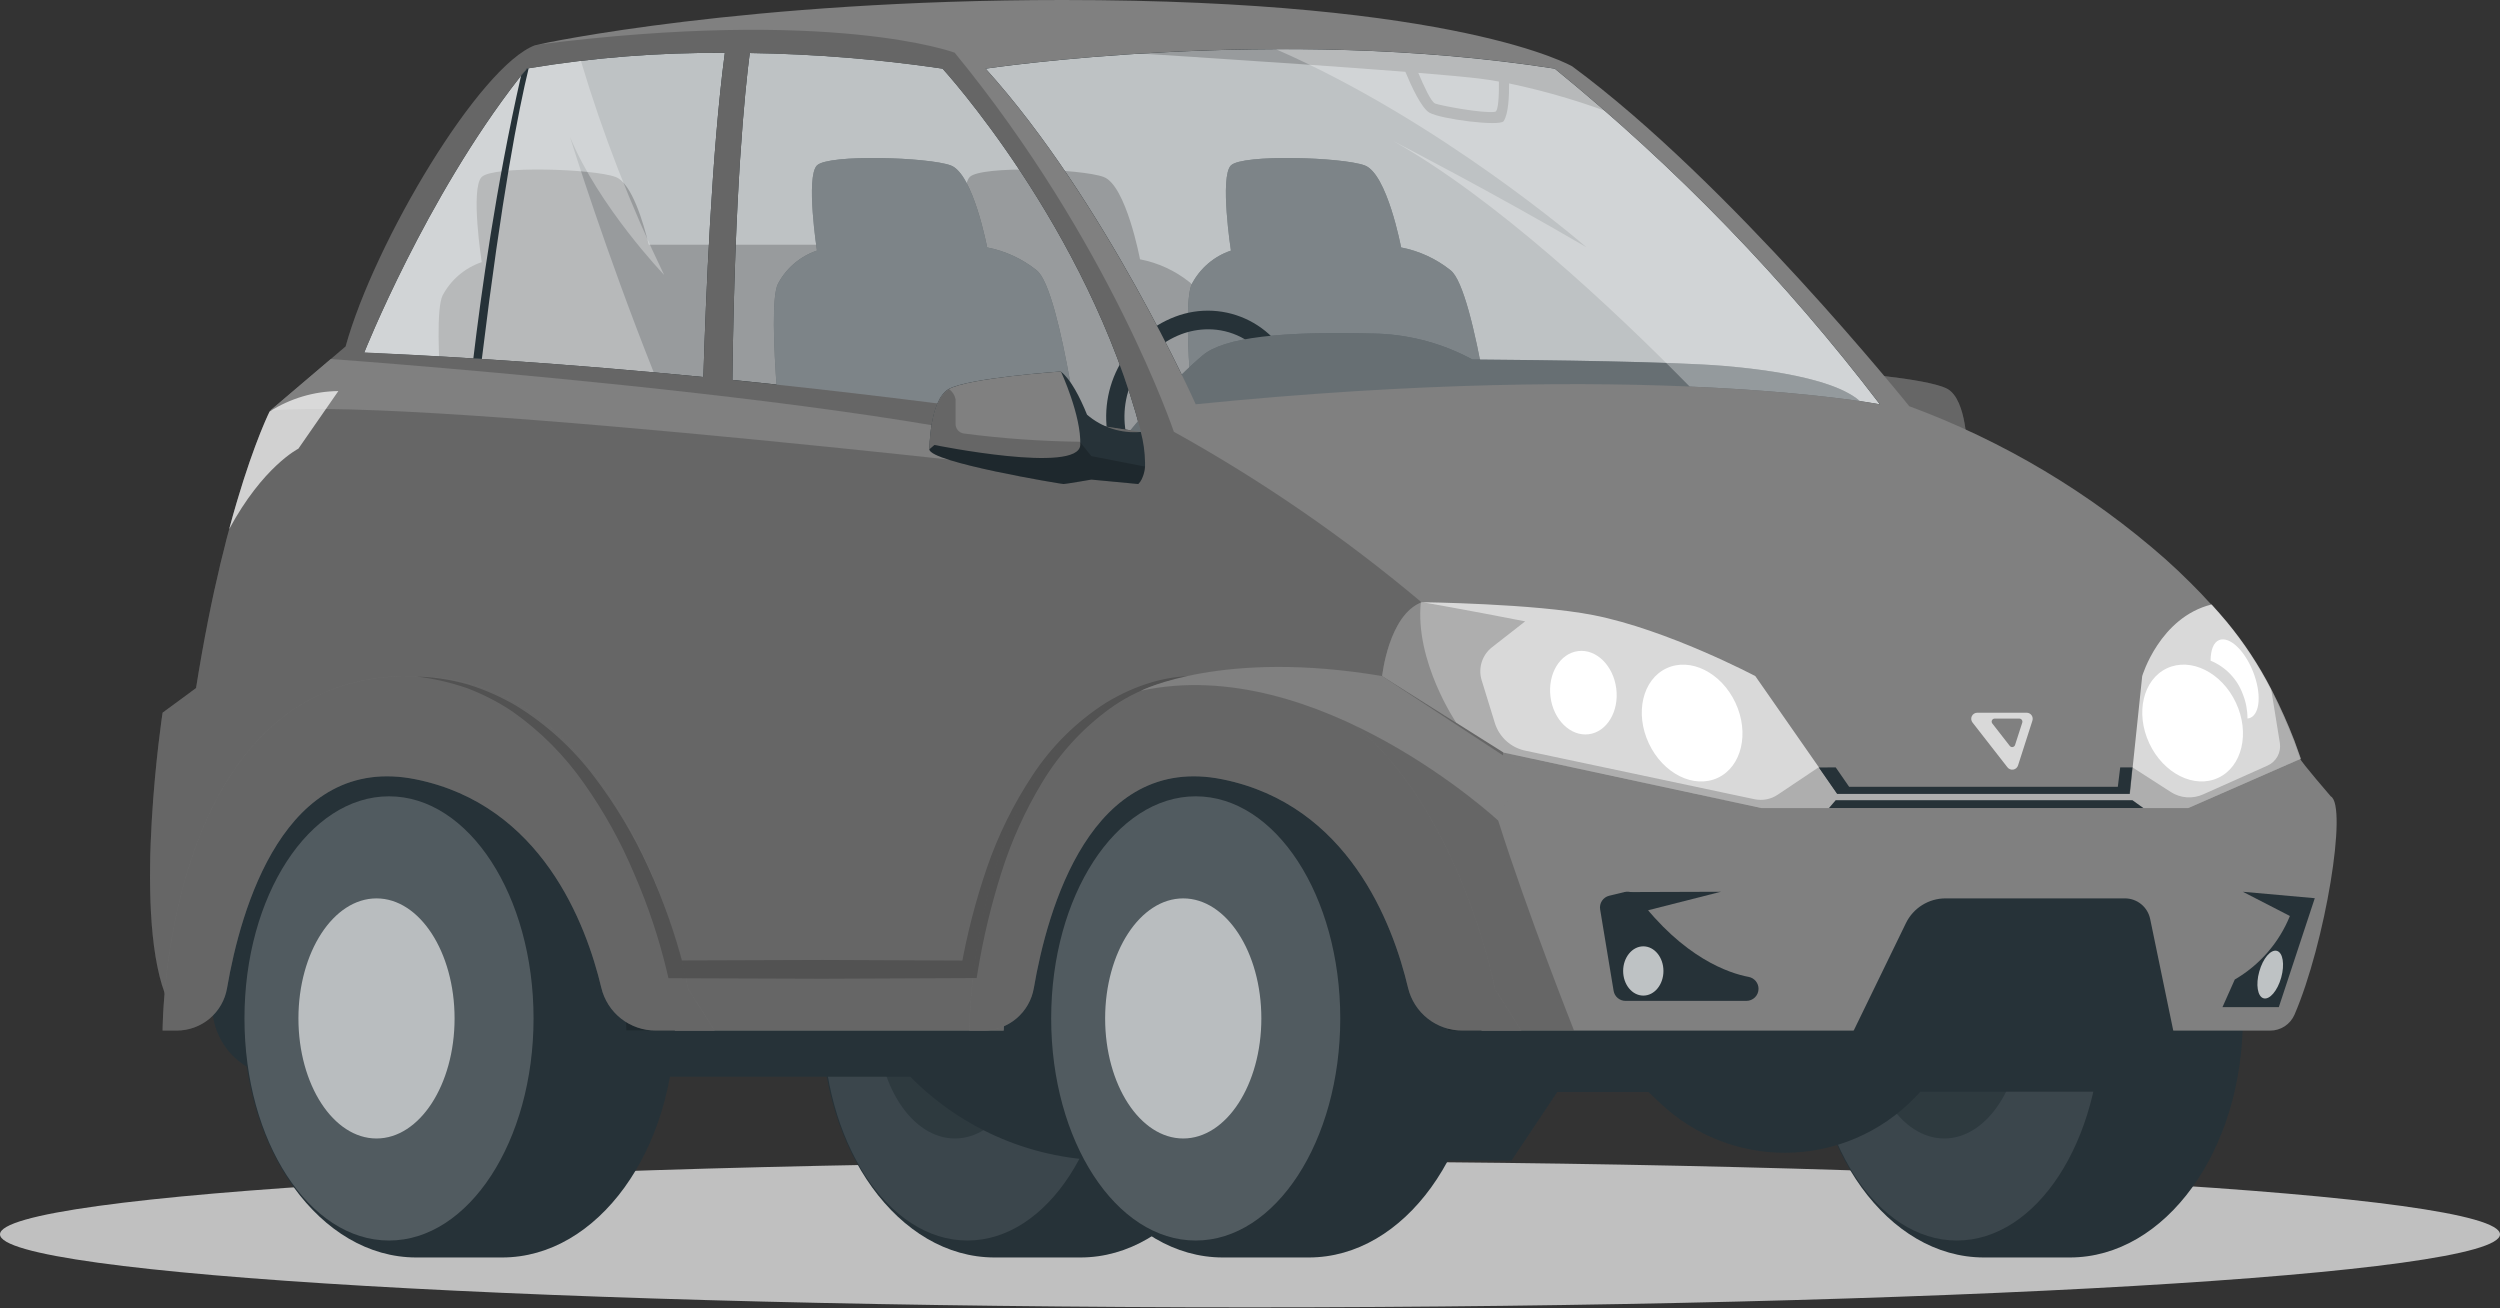 <svg width="193" height="101" viewBox="0 0 193 101" fill="none" xmlns="http://www.w3.org/2000/svg">
<rect x="0" y="0" width="193" height="101" fill="#333333" stroke="none"/>
<path d="M96.5 100.926C43.205 100.926 0 98.404 0 95.292C0 92.181 43.205 89.658 96.5 89.658C149.796 89.658 193 92.181 193 95.292C193 98.404 149.796 100.926 96.5 100.926Z" fill="#C0C0C0"/>
<path d="M151.855 34.685C151.855 35.68 141.657 37.367 141.498 37.367C141.338 37.367 139.353 37.024 139.353 37.024L135.724 37.367C135.614 37.256 135.523 37.126 135.455 36.984C135.31 36.681 135.224 36.354 135.202 36.019C135.202 35.919 135.202 35.815 135.202 35.7C135.211 34.905 135.321 34.114 135.53 33.346C136.275 33.413 137.026 33.329 137.739 33.1C138.451 32.871 139.11 32.501 139.676 32.012C140.204 30.708 140.92 29.29 141.707 28.677C141.707 28.677 148.874 29.175 150.372 30.041C151.845 30.912 151.855 34.685 151.855 34.685Z" fill="#808080"/>
<g opacity="0.2">
<path d="M151.855 34.685C151.855 35.68 141.657 37.367 141.498 37.367C141.338 37.367 139.353 37.024 139.353 37.024L135.724 37.367C135.614 37.256 135.523 37.126 135.455 36.984C135.31 36.681 135.224 36.354 135.202 36.019C135.202 35.919 135.202 35.815 135.202 35.7C135.211 34.905 135.321 34.114 135.53 33.346C136.275 33.413 137.026 33.329 137.739 33.1C138.451 32.871 139.11 32.501 139.676 32.012C140.204 30.708 140.92 29.29 141.707 28.677C141.707 28.677 148.874 29.175 150.372 30.041C151.845 30.912 151.855 34.685 151.855 34.685Z" fill="black"/>
</g>
<path d="M148.033 34.86C148.033 34.86 142.289 22.636 119.892 4.56C119.892 4.56 71.744 -2.005 40.19 4.634C40.19 4.634 27.493 22.089 26.11 30.824C24.726 39.558 148.033 34.86 148.033 34.86Z" fill="#263238"/>
<g opacity="0.7">
<path d="M57.883 4.092C57.505 6.993 56.719 14.628 56.539 29.33C74.387 31.142 88.084 33.342 88.084 33.342C83.933 17.48 72.765 5.296 72.765 5.296C67.836 4.567 62.865 4.164 57.883 4.092Z" fill="white"/>
<path d="M28.111 27.236C30.923 27.35 33.745 27.495 36.542 27.674L37.199 27.714L38.433 27.798L39.02 27.833C44.261 28.186 49.417 28.629 54.3 29.107C54.489 23.005 54.947 11.688 55.957 4.083C50.884 4.044 45.817 4.442 40.812 5.272L40.648 5.302C40.646 5.312 40.646 5.322 40.648 5.332C40.508 5.501 40.369 5.68 40.23 5.83L40.07 6.039C32.839 15.316 28.111 27.236 28.111 27.236Z" fill="white"/>
<path d="M145.121 31.217C145.121 31.217 127.009 27.733 92.309 31.217C92.309 31.217 85.317 15.505 76.089 5.302C76.089 5.302 98.531 1.907 120.027 5.302C129.383 12.922 137.806 21.62 145.121 31.217Z" fill="white"/>
</g>
<path opacity="0.2" d="M82.624 3.792C82.624 3.792 102.035 2.752 112.745 3.723C123.456 4.693 125.317 9.093 125.317 9.093C122.46 7.958 119.511 7.071 116.503 6.44C116.503 7.386 116.463 8.804 116.075 9.357C115.781 9.77 111.277 9.212 110.356 8.7C109.734 8.351 108.943 6.629 108.495 5.544C98.989 4.798 82.624 3.792 82.624 3.792ZM110.794 7.993C111.157 8.142 114.527 8.784 115.423 8.63C115.682 8.585 115.726 7.341 115.716 6.296C115.184 6.201 114.646 6.116 114.114 6.052C113.118 5.937 111.511 5.788 109.49 5.624C109.938 6.679 110.476 7.858 110.794 7.993Z" fill="black"/>
<path opacity="0.2" d="M34.168 22.81C34.809 21.598 35.89 20.677 37.189 20.237C37.189 20.237 36.303 14.543 37.189 13.662C38.075 12.781 45.789 13.02 47.521 13.662C48.77 14.12 49.676 17.206 50.084 18.893H74.691C74.487 17.151 74.258 14.27 74.865 13.662C75.751 12.776 83.47 13.02 85.202 13.662C86.934 14.304 88.009 20.018 88.009 20.018C89.401 20.286 90.707 20.887 91.817 21.77C93.808 23.263 95.555 37.935 95.555 37.935H34.735C34.735 37.935 33.227 24.761 34.168 22.81Z" fill="black"/>
<path d="M115.711 37.024C115.711 37.024 113.94 22.367 111.979 20.859C110.868 19.974 109.56 19.371 108.166 19.102C108.166 19.102 107.091 13.413 105.359 12.771C103.627 12.129 95.903 11.89 95.027 12.771C94.151 13.652 95.027 19.346 95.027 19.346C93.729 19.785 92.649 20.706 92.011 21.919C91.065 23.875 92.573 37.024 92.573 37.024H115.711Z" fill="#263238"/>
<path opacity="0.4" d="M115.711 37.024C115.711 37.024 113.94 22.367 111.979 20.859C110.868 19.974 109.56 19.371 108.166 19.102C108.166 19.102 107.091 13.413 105.359 12.771C103.627 12.129 95.903 11.89 95.027 12.771C94.151 13.652 95.027 19.346 95.027 19.346C93.729 19.785 92.649 20.706 92.011 21.919C91.065 23.875 92.573 37.024 92.573 37.024H115.711Z" fill="white"/>
<path opacity="0.2" d="M103.856 31.102C103.174 33.093 101.437 34.611 99.77 35.497C99.372 33.934 98.805 32.013 98.023 29.688C99.073 28.225 100.536 27.2 102.398 27.469C102.398 27.483 104.548 29.066 103.856 31.102Z" fill="black"/>
<path opacity="0.2" d="M97.7 30.791C98.466 34.076 99.76 38.61 100.014 39.949C100.551 39.974 101.084 39.989 101.552 39.994C101.925 38.685 102.293 37.281 102.597 35.947C102.741 35.325 102.871 34.718 102.98 34.146C102.323 33.887 101.422 33.524 101.074 33.344C100.507 33.061 100.701 27.74 100.701 27.74C99.462 28.492 98.43 29.54 97.7 30.791Z" fill="black"/>
<path d="M110.734 37.935L109.973 38.299C109.833 38.367 109.678 38.401 109.522 38.397C109.366 38.392 109.213 38.35 109.077 38.274L107.778 37.557C107.523 37.415 107.305 37.214 107.143 36.971C106.982 36.727 106.88 36.449 106.847 36.159L106.808 35.795C108.027 35.104 109.854 35.258 109.854 35.258H110.381C110.489 35.252 110.597 35.269 110.699 35.305C110.8 35.341 110.894 35.397 110.974 35.47C111.054 35.542 111.119 35.63 111.165 35.728C111.211 35.825 111.237 35.931 111.242 36.039L111.282 37.079C111.282 37.26 111.231 37.436 111.134 37.588C111.037 37.739 110.898 37.86 110.734 37.935Z" fill="#E4897B"/>
<path d="M97.172 27.359C96.82 28.841 96.601 30.352 96.515 31.873C96.462 32.69 96.487 33.51 96.59 34.322C96.651 34.823 96.78 35.314 96.973 35.78C97.115 36.104 97.304 36.404 97.535 36.671C97.68 36.841 97.848 36.99 98.033 37.114C98.133 37.181 98.238 37.239 98.347 37.288L98.526 37.363C99.351 37.65 100.216 37.804 101.089 37.821C101.856 37.849 102.624 37.829 103.388 37.761C104.869 37.633 106.337 37.387 107.778 37.024C107.979 36.975 108.155 36.854 108.273 36.684C108.391 36.513 108.443 36.306 108.42 36.1C108.396 35.895 108.298 35.705 108.144 35.566C107.99 35.427 107.791 35.35 107.584 35.347H107.554C106.862 35.347 106.146 35.347 105.449 35.302C104.752 35.258 104.05 35.258 103.364 35.203C102.677 35.148 102.005 35.083 101.373 34.984C100.814 34.909 100.268 34.758 99.75 34.536L99.686 34.501L99.765 34.541C99.808 34.564 99.849 34.592 99.885 34.626C99.929 34.665 99.919 34.65 99.885 34.596C99.832 34.389 99.8 34.177 99.79 33.964C99.767 33.347 99.787 32.73 99.85 32.117C99.909 31.465 100.009 30.793 100.119 30.126C100.228 29.459 100.352 28.762 100.472 28.135V28.081C100.554 27.641 100.461 27.187 100.213 26.815C99.964 26.443 99.58 26.183 99.142 26.091C98.705 25.998 98.248 26.081 97.871 26.321C97.493 26.561 97.225 26.939 97.122 27.374L97.172 27.359Z" fill="#E4897B"/>
<path d="M83.754 37.024C83.754 37.024 81.982 22.367 80.021 20.859C78.911 19.974 77.603 19.371 76.209 19.102C76.209 19.102 75.134 13.413 73.402 12.771C71.67 12.129 63.945 11.89 63.069 12.771C62.193 13.652 63.069 19.346 63.069 19.346C61.771 19.785 60.691 20.706 60.053 21.919C59.108 23.875 60.616 37.024 60.616 37.024H83.754Z" fill="#263238"/>
<path opacity="0.4" d="M83.754 37.024C83.754 37.024 81.982 22.367 80.021 20.859C78.911 19.974 77.603 19.371 76.209 19.102C76.209 19.102 75.134 13.413 73.402 12.771C71.67 12.129 63.945 11.89 63.069 12.771C62.193 13.652 63.069 19.346 63.069 19.346C61.771 19.785 60.691 20.706 60.053 21.919C59.108 23.875 60.616 37.024 60.616 37.024H83.754Z" fill="white"/>
<path d="M92.837 31.301L95.405 30.052L95.46 33.665C95.46 33.665 93.041 34.237 92.603 32.978L92.837 31.301Z" fill="#FFB573"/>
<path d="M97.695 30.54L97.6 33.531L95.46 33.665L95.405 30.052L97.695 30.54Z" fill="#FFB573"/>
<path d="M88.153 30.823L89.562 31.086L89.457 34.834L88.119 35.217L88.153 30.823Z" fill="#263238"/>
<path d="M92.469 39.547C93.337 39.544 94.197 39.389 95.012 39.089C96.93 38.361 98.509 36.946 99.441 35.118C100.373 33.29 100.592 31.18 100.054 29.2C99.797 28.247 99.344 27.359 98.722 26.593C98.101 25.827 97.325 25.199 96.446 24.751C95.567 24.303 94.604 24.045 93.619 23.992C92.634 23.94 91.648 24.095 90.727 24.447C88.808 25.175 87.23 26.591 86.298 28.419C85.366 30.247 85.147 32.356 85.685 34.336C85.945 35.288 86.4 36.175 87.022 36.941C87.643 37.706 88.416 38.335 89.293 38.786C90.277 39.288 91.365 39.549 92.469 39.547ZM93.265 25.422C94.145 25.419 95.014 25.626 95.798 26.025C96.5 26.388 97.118 26.892 97.614 27.506C98.11 28.121 98.473 28.831 98.68 29.593C99.117 31.227 98.933 32.965 98.162 34.471C97.392 35.977 96.09 37.144 94.509 37.746C93.773 38.032 92.984 38.16 92.195 38.12C91.406 38.081 90.633 37.876 89.929 37.518C89.225 37.16 88.603 36.657 88.106 36.043C87.609 35.429 87.247 34.717 87.044 33.953C86.603 32.322 86.784 30.584 87.551 29.078C88.317 27.572 89.616 26.404 91.195 25.801C91.857 25.552 92.558 25.424 93.265 25.422Z" fill="#263238"/>
<path d="M84.396 37.721C85.929 33.943 91.215 28.792 92.857 27.424C94.499 26.055 98.864 25.537 106.469 25.761C108.988 25.873 111.448 26.553 113.666 27.752C119.529 27.797 129.174 27.921 133.116 28.25C136.028 28.503 143.673 29.315 144.335 32.112C144.996 34.909 140.751 41.598 140.353 41.598H118.623C118.606 41.955 118.536 42.307 118.414 42.643C118.1 42.902 93.837 44.709 93.837 44.709C93.837 44.709 82.863 41.504 84.396 37.721Z" fill="#263238"/>
<path opacity="0.3" d="M84.396 37.721C85.929 33.943 91.215 28.792 92.857 27.424C94.499 26.055 98.864 25.537 106.469 25.761C108.988 25.873 111.448 26.553 113.666 27.752C119.529 27.797 129.174 27.921 133.116 28.25C136.028 28.503 143.673 29.315 144.335 32.112C144.996 34.909 140.751 41.598 140.353 41.598H118.623C118.606 41.955 118.536 42.307 118.414 42.643C118.1 42.902 93.837 44.709 93.837 44.709C93.837 44.709 82.863 41.504 84.396 37.721Z" fill="white"/>
<g opacity="0.3">
<path d="M28.11 27.23C30.922 27.345 33.744 27.494 36.541 27.668L37.198 27.713L38.433 27.793L39.02 27.832C42.902 28.096 46.734 28.405 50.467 28.743C46.749 19.396 44.201 11.194 43.997 10.552C46.207 15.937 51.273 21.228 51.273 21.228C48.69 15.898 46.54 10.369 44.843 4.694C42.673 4.943 41.275 5.192 40.822 5.271L40.657 5.301C40.656 5.311 40.656 5.321 40.657 5.331C40.518 5.5 40.379 5.666 40.239 5.829L40.08 6.038C32.839 15.315 28.11 27.23 28.11 27.23Z" fill="white"/>
<path d="M122.48 19.093C115.124 14.793 108.166 11.21 107.549 10.881C115.403 15.296 124.391 23.687 130.444 29.844C140.164 30.257 145.136 31.218 145.136 31.218C137.818 21.621 129.394 12.923 120.037 5.302C112.915 4.238 105.721 3.739 98.521 3.809C111.128 9.319 122.062 18.735 122.48 19.093Z" fill="white"/>
</g>
<path d="M76.776 60.167H83.41C90.786 60.167 96.764 68.429 96.764 78.622C96.764 88.815 90.791 97.077 83.41 97.077H76.776C69.4 97.077 63.423 88.815 63.423 78.622C63.423 68.429 69.4 60.167 76.776 60.167Z" fill="#263238"/>
<path opacity="0.1" d="M74.686 95.768C68.523 95.768 63.527 88.092 63.527 78.622C63.527 69.153 68.523 61.476 74.686 61.476C80.848 61.476 85.844 69.153 85.844 78.622C85.844 88.092 80.848 95.768 74.686 95.768Z" fill="white"/>
<path opacity="0.6" d="M73.72 69.356C77.05 69.356 79.747 73.507 79.747 78.624C79.747 83.74 77.05 87.891 73.72 87.891C70.391 87.891 67.688 83.74 67.688 78.624C67.688 73.507 70.391 69.356 73.72 69.356Z" fill="#263238"/>
<path d="M153.159 60.167H159.793C167.174 60.167 173.147 68.429 173.147 78.622C173.147 88.815 167.174 97.077 159.793 97.077H153.159C145.783 97.077 139.8 88.815 139.8 78.622C139.8 68.429 145.773 60.167 153.159 60.167Z" fill="#263238"/>
<path opacity="0.1" d="M151.068 95.768C144.906 95.768 139.91 88.092 139.91 78.622C139.91 69.153 144.906 61.476 151.068 61.476C157.231 61.476 162.227 69.153 162.227 78.622C162.227 88.092 157.231 95.768 151.068 95.768Z" fill="white"/>
<path opacity="0.6" d="M150.098 87.891C146.769 87.891 144.071 83.742 144.071 78.624C144.071 73.505 146.769 69.356 150.098 69.356C153.427 69.356 156.125 73.505 156.125 78.624C156.125 83.742 153.427 87.891 150.098 87.891Z" fill="#263238"/>
<path d="M16.479 58.615L16.384 77.608C16.379 78.33 16.517 79.046 16.79 79.715C17.063 80.384 17.465 80.992 17.974 81.505C18.483 82.017 19.088 82.424 19.755 82.702C20.422 82.979 21.137 83.122 21.859 83.122H70.276C72.29 85.17 74.692 86.796 77.341 87.907C79.989 89.018 82.833 89.591 85.705 89.592H116.692L120.216 84.307H127.268L128.204 85.193C130.803 87.641 134.24 89.001 137.81 88.995C139.683 88.991 141.536 88.611 143.258 87.876C144.981 87.142 146.539 86.069 147.838 84.72L148.261 84.277H164.377C165.666 84.277 166.914 83.823 167.901 82.993C168.888 82.164 169.551 81.013 169.772 79.743L174.077 55.007L16.479 58.615Z" fill="#263238"/>
<path d="M12.552 55.021L15.135 53.12C17.484 38.273 20.849 31.719 20.849 31.719L26.682 26.742C28.927 18.644 37.054 5.052 41.325 3.484H41.349C42.041 3.305 57.649 0 82.057 0C112.606 0 121.375 5.121 121.375 5.121C133.509 14.05 147.395 31.36 147.395 31.36C154.66 34.042 161.366 38.045 167.174 43.166C167.826 43.748 168.473 44.361 169.105 44.992C169.648 45.53 170.185 46.087 170.703 46.665C171.101 47.103 171.494 47.551 171.878 48.009C173.232 49.655 174.401 51.446 175.361 53.349C175.997 54.596 176.569 55.875 177.074 57.181C177.263 57.679 177.427 58.132 177.571 58.575C177.666 58.849 179.935 61.477 179.935 61.477C181.254 62.193 179.507 72.839 177.133 78.339C176.973 78.704 176.71 79.014 176.376 79.232C176.041 79.45 175.651 79.565 175.252 79.563H111.829C111.72 66.663 104.075 56.256 94.654 56.256C85.232 56.256 77.597 66.663 77.483 79.563H48.377C48.267 66.663 40.623 56.256 31.201 56.256C29.325 56.262 27.473 56.674 25.771 57.465C19.381 60.387 14.662 68.325 14.09 77.871C14.09 78.025 14.09 78.189 14.06 78.344C13.892 78.168 13.743 77.974 13.617 77.766C13.399 77.657 13.205 77.503 13.049 77.314C12.893 77.126 12.778 76.907 12.711 76.671C10.268 70.042 12.552 55.021 12.552 55.021ZM145.126 31.211C137.806 21.619 129.381 12.922 120.027 5.301C98.531 1.901 76.089 5.301 76.089 5.301C85.317 15.504 92.309 31.211 92.309 31.211C127.009 27.712 145.126 31.211 145.126 31.211ZM88.084 33.346C83.933 17.484 72.764 5.301 72.764 5.301C67.836 4.571 62.865 4.169 57.883 4.096C57.505 6.998 56.718 14.633 56.539 29.335C74.387 31.146 88.084 33.346 88.084 33.346ZM36.541 27.672L37.199 27.712L38.433 27.797L39.02 27.832C44.261 28.185 49.417 28.628 54.3 29.106C54.489 23.004 54.947 11.686 55.957 4.081C50.884 4.043 45.817 4.441 40.812 5.271L40.648 5.301C40.646 5.31 40.646 5.321 40.648 5.33C40.508 5.5 40.369 5.679 40.23 5.828L40.07 6.037C32.858 15.29 28.125 27.209 28.125 27.209C30.922 27.349 33.745 27.483 36.541 27.672Z" fill="#808080"/>
<path d="M94.4 60.167H101.039C108.415 60.167 114.393 68.429 114.393 78.622C114.393 88.815 108.42 97.077 101.039 97.077H94.4C87.029 97.077 81.046 88.815 81.046 78.622C81.046 68.429 87.044 60.167 94.4 60.167Z" fill="#263238"/>
<path opacity="0.2" d="M92.309 95.768C86.147 95.768 81.151 88.092 81.151 78.622C81.151 69.153 86.147 61.476 92.309 61.476C98.472 61.476 103.468 69.153 103.468 78.622C103.468 88.092 98.472 95.768 92.309 95.768Z" fill="white"/>
<path opacity="0.6" d="M91.344 69.356C94.674 69.356 97.376 73.507 97.376 78.624C97.376 83.74 94.674 87.891 91.344 87.891C88.014 87.891 85.317 83.74 85.317 78.624C85.317 73.507 88.014 69.356 91.344 69.356Z" fill="white"/>
<path d="M32.122 60.167H38.767C46.142 60.167 52.12 68.429 52.12 78.622C52.12 88.815 46.147 97.077 38.767 97.077H32.132C24.756 97.077 18.779 88.815 18.779 78.622C18.779 68.429 24.746 60.167 32.122 60.167Z" fill="#263238"/>
<path opacity="0.2" d="M30.032 95.768C23.869 95.768 18.873 88.092 18.873 78.622C18.873 69.153 23.869 61.476 30.032 61.476C36.194 61.476 41.19 69.153 41.19 78.622C41.19 88.092 36.194 95.768 30.032 95.768Z" fill="white"/>
<path opacity="0.6" d="M29.066 87.891C25.737 87.891 23.039 83.742 23.039 78.624C23.039 73.505 25.737 69.356 29.066 69.356C32.395 69.356 35.093 73.505 35.093 78.624C35.093 83.742 32.395 87.891 29.066 87.891Z" fill="white"/>
<path d="M167.926 80.289L165.995 70.957C165.904 70.503 165.659 70.095 165.3 69.802C164.941 69.51 164.492 69.352 164.029 69.355H150.197C149.557 69.354 148.93 69.534 148.388 69.874C147.845 70.213 147.41 70.7 147.132 71.276L142.752 80.289H167.926Z" fill="#263238"/>
<path opacity="0.7" d="M106.703 52.194L116.075 58.097L135.983 62.382H168.931L177.626 58.574C177.472 58.131 177.308 57.669 177.128 57.181C176.624 55.875 176.052 54.596 175.416 53.349C175.386 53.289 175.357 53.229 175.322 53.169C174.374 51.331 173.231 49.601 171.912 48.008C171.529 47.55 171.136 47.102 170.738 46.664C166.721 47.66 165.378 52.194 165.378 52.194L164.641 59.241L164.427 61.287H141.841L140.428 59.251L135.51 52.194C135.51 52.194 128.732 48.61 123.003 47.486C118.439 46.59 109.739 46.49 109.739 46.49C107.201 47.48 106.703 52.194 106.703 52.194Z" fill="white"/>
<path d="M119.698 53.797C119.922 55.569 121.241 56.858 122.645 56.684C124.048 56.51 125.004 54.922 124.775 53.15C124.546 51.379 123.232 50.084 121.828 50.264C120.425 50.443 119.474 52.026 119.698 53.797Z" fill="white"/>
<path d="M127.289 57.389C126.195 55.054 126.804 52.46 128.651 51.594C130.498 50.728 132.882 51.919 133.976 54.253C135.071 56.588 134.461 59.182 132.615 60.048C130.768 60.914 128.384 59.723 127.289 57.389Z" fill="white"/>
<path d="M165.926 57.387C164.832 55.053 165.442 52.458 167.288 51.592C169.135 50.727 171.519 51.917 172.614 54.252C173.708 56.586 173.099 59.18 171.252 60.046C169.405 60.912 167.021 59.721 165.926 57.387Z" fill="white"/>
<path d="M170.658 51.005C171.23 51.24 171.747 51.591 172.175 52.037C172.604 52.482 172.935 53.013 173.147 53.593C173.386 54.188 173.507 54.824 173.505 55.465C173.573 55.464 173.641 55.451 173.704 55.425C174.491 55.106 174.595 53.514 173.933 51.846C173.271 50.179 172.102 49.099 171.315 49.413C170.877 49.592 170.658 50.204 170.658 51.005Z" fill="white"/>
<path d="M125.412 68.867L124.232 69.151C124.003 69.205 123.803 69.345 123.672 69.542C123.542 69.739 123.491 69.978 123.531 70.211L124.571 76.492C124.607 76.709 124.72 76.907 124.889 77.049C125.057 77.191 125.271 77.269 125.491 77.268H134.823C135.071 77.268 135.308 77.17 135.483 76.996C135.659 76.822 135.758 76.585 135.759 76.338C135.759 76.119 135.684 75.908 135.545 75.74C135.405 75.572 135.212 75.457 134.998 75.417C133.505 75.138 129.971 73.978 126.397 69.225C126.288 69.074 126.135 68.959 125.96 68.895C125.784 68.831 125.593 68.821 125.412 68.867Z" fill="#263238"/>
<path d="M125.412 68.869L132.853 68.844L125.412 70.735V68.869Z" fill="#263238"/>
<path d="M173.147 68.844L178.701 69.341L175.924 77.753H171.574L172.525 75.618C174.447 74.5 175.944 72.776 176.78 70.715L173.147 68.844Z" fill="#263238"/>
<path opacity="0.7" d="M125.307 74.959C125.307 76.009 126.004 76.86 126.865 76.86C127.726 76.86 128.418 76.009 128.418 74.959C128.418 73.909 127.721 73.057 126.865 73.057C126.009 73.057 125.307 73.909 125.307 74.959Z" fill="white"/>
<path opacity="0.7" d="M174.416 75.003C174.132 75.999 174.281 76.939 174.749 77.069C175.217 77.198 175.824 76.486 176.108 75.471C176.392 74.456 176.242 73.535 175.775 73.406C175.307 73.276 174.695 73.988 174.416 75.003Z" fill="white"/>
<path opacity="0.7" d="M152.646 55.022H156.459C156.532 55.022 156.605 55.039 156.67 55.073C156.736 55.107 156.792 55.155 156.836 55.215C156.879 55.275 156.907 55.344 156.919 55.416C156.93 55.489 156.924 55.564 156.902 55.634L155.792 59.093C155.766 59.174 155.718 59.247 155.654 59.303C155.59 59.359 155.511 59.397 155.427 59.412C155.343 59.427 155.257 59.418 155.177 59.388C155.097 59.357 155.028 59.305 154.975 59.237L152.278 55.778C152.224 55.709 152.19 55.626 152.181 55.539C152.172 55.452 152.187 55.363 152.225 55.285C152.264 55.206 152.324 55.139 152.398 55.093C152.473 55.046 152.558 55.022 152.646 55.022ZM153.806 55.853L155.155 57.585C155.181 57.618 155.216 57.644 155.256 57.66C155.296 57.675 155.339 57.679 155.381 57.671C155.423 57.663 155.463 57.644 155.495 57.616C155.527 57.587 155.55 57.551 155.563 57.51L156.12 55.783C156.131 55.748 156.133 55.71 156.127 55.674C156.121 55.637 156.107 55.603 156.085 55.573C156.063 55.543 156.035 55.519 156.002 55.502C155.969 55.484 155.933 55.475 155.896 55.474H153.99C153.946 55.474 153.903 55.487 153.866 55.51C153.829 55.533 153.799 55.566 153.78 55.606C153.76 55.645 153.753 55.689 153.757 55.733C153.762 55.777 153.779 55.818 153.806 55.853Z" fill="white"/>
<path opacity="0.2" d="M106.703 52.194L116.075 58.097L135.983 62.382H168.931L177.626 58.575C177.472 58.132 177.307 57.669 177.128 57.181C176.601 55.812 176 54.473 175.327 53.17L176.004 57.346C176.061 57.702 176 58.067 175.829 58.385C175.658 58.702 175.387 58.955 175.058 59.102L170.081 61.327C169.684 61.507 169.248 61.584 168.814 61.553C168.379 61.522 167.959 61.383 167.592 61.148L164.606 59.227L164.392 61.272H141.806L140.393 59.237L137.247 61.347C136.986 61.524 136.692 61.646 136.382 61.707C136.073 61.767 135.754 61.765 135.446 61.7L117.737 57.948C117.2 57.833 116.702 57.579 116.294 57.211C115.886 56.843 115.582 56.375 115.413 55.852L114.383 52.513C114.242 52.055 114.245 51.566 114.39 51.109C114.535 50.653 114.815 50.252 115.194 49.959L117.742 47.969C113.178 47.073 109.724 46.476 109.724 46.476C107.201 47.481 106.703 52.194 106.703 52.194Z" fill="black"/>
<path d="M164.621 59.241H163.68L163.496 60.739H142.752L141.717 59.241L140.408 59.251L141.821 61.287H164.407L164.621 59.241Z" fill="#263238"/>
<path d="M165.472 62.382L164.621 61.774H141.717L141.194 62.382H165.472Z" fill="#263238"/>
<path opacity="0.2" d="M12.552 55.022L15.135 53.121C15.77 48.991 16.622 44.898 17.689 40.858C19.212 35.179 20.565 32.277 20.809 31.775C20.82 31.749 20.833 31.724 20.849 31.7L26.682 26.723C28.927 18.62 37.054 5.033 41.325 3.465H41.349C64.269 0.529 73.7 4.067 73.7 4.067C85.7 18.7 90.622 33.333 90.622 33.333C97.387 37.084 103.774 41.479 109.694 46.457C109.197 51.046 112.427 55.799 112.427 55.799L116.05 58.083L115.667 63.364C117.931 70.526 121.51 79.544 121.51 79.544H111.805C111.695 66.649 104.05 56.242 94.629 56.242C85.207 56.242 77.572 66.649 77.458 79.544H48.352C48.243 66.649 40.598 56.242 31.176 56.242C29.301 56.246 27.448 56.657 25.746 57.446C19.356 60.368 14.638 68.311 14.065 77.852C14.065 78.011 14.065 78.171 14.035 78.35C13.867 78.172 13.719 77.977 13.592 77.768C13.373 77.66 13.179 77.507 13.023 77.319C12.867 77.131 12.752 76.913 12.687 76.678C10.268 70.043 12.552 55.022 12.552 55.022ZM88.084 33.347C83.933 17.485 72.765 5.302 72.765 5.302C67.836 4.573 62.865 4.169 57.883 4.092C57.505 6.999 56.719 14.634 56.539 29.336C74.387 31.148 88.084 33.347 88.084 33.347ZM36.542 27.669L37.199 27.713L38.433 27.793L39.02 27.833C44.261 28.186 49.417 28.629 54.3 29.107C54.489 23.005 54.947 11.657 55.957 4.082C50.884 4.041 45.817 4.439 40.812 5.272L40.648 5.302C40.646 5.312 40.646 5.322 40.648 5.332C40.508 5.501 40.369 5.667 40.23 5.829L40.07 6.038C32.859 15.291 28.125 27.206 28.125 27.206C30.922 27.345 33.745 27.484 36.542 27.669Z" fill="black"/>
<path d="M36.542 27.672L37.199 27.712C38.746 15.04 40.031 8.49 40.812 5.27L40.648 5.3C40.646 5.31 40.646 5.32 40.648 5.33C40.508 5.499 40.369 5.678 40.23 5.828C38.269 14.453 37.129 22.765 36.542 27.672Z" fill="#263238"/>
<path d="M117.444 79.558H112.899C111.929 79.561 110.985 79.236 110.223 78.635C109.46 78.034 108.923 77.193 108.699 76.249C107.519 71.272 104.065 62.139 94.4 60.168C84.217 58.092 80.852 70.222 79.812 76.274C79.656 77.192 79.18 78.025 78.469 78.626C77.757 79.227 76.856 79.558 75.925 79.558H74.835C74.835 79.558 74.835 50.005 96.137 52.324C111.167 53.967 115.413 76.358 115.413 76.358L117.444 79.558Z" fill="#808080"/>
<path opacity="0.2" d="M117.444 79.558H112.899C111.929 79.561 110.985 79.236 110.223 78.635C109.46 78.034 108.923 77.193 108.699 76.249C107.519 71.272 104.065 62.139 94.4 60.168C84.217 58.092 80.852 70.222 79.812 76.274C79.656 77.192 79.18 78.025 78.469 78.626C77.757 79.227 76.856 79.558 75.925 79.558H74.835C74.835 79.558 74.835 50.005 96.137 52.324C111.167 53.967 115.413 76.358 115.413 76.358L117.444 79.558Z" fill="black"/>
<path d="M55.166 79.558H50.617C49.647 79.56 48.705 79.234 47.943 78.633C47.182 78.033 46.645 77.192 46.421 76.249C45.236 71.272 41.782 62.139 32.122 60.168C21.939 58.092 18.569 70.222 17.529 76.274C17.375 77.193 16.9 78.027 16.188 78.629C15.476 79.23 14.574 79.559 13.642 79.558H12.552C12.552 79.558 12.552 50.005 33.859 52.324C48.885 53.967 53.135 76.358 53.135 76.358L55.166 79.558Z" fill="#808080"/>
<path opacity="0.2" d="M55.166 79.558H50.617C49.647 79.56 48.705 79.234 47.943 78.633C47.182 78.033 46.645 77.192 46.421 76.249C45.236 71.272 41.782 62.139 32.122 60.168C21.939 58.092 18.569 70.222 17.529 76.274C17.375 77.193 16.9 78.027 16.188 78.629C15.476 79.23 14.574 79.559 13.642 79.558H12.552C12.552 79.558 12.552 50.005 33.859 52.324C48.885 53.967 53.135 76.358 53.135 76.358L55.166 79.558Z" fill="black"/>
<path opacity="0.2" d="M92.912 52.225C90.279 52.011 87.626 52.887 85.362 54.266C83.103 55.711 81.176 57.617 79.708 59.86C78.236 62.086 77.052 64.489 76.184 67.012C75.326 69.523 74.661 72.095 74.193 74.707L74.85 74.159L63.487 74.109L52.125 74.149L52.787 74.677C52.106 72.031 51.19 69.45 50.049 66.968C48.921 64.481 47.517 62.128 45.864 59.955C44.215 57.77 42.173 55.913 39.841 54.48C38.665 53.789 37.412 53.238 36.109 52.838C34.812 52.47 33.474 52.264 32.127 52.225C33.458 52.38 34.768 52.679 36.034 53.116C37.278 53.583 38.464 54.193 39.568 54.933C41.735 56.459 43.617 58.354 45.127 60.532C46.656 62.7 47.944 65.028 48.969 67.475C50.026 69.901 50.867 72.416 51.483 74.99L51.607 75.518H52.14L63.502 75.558L74.865 75.508H75.397L75.487 74.961C75.908 72.404 76.511 69.881 77.294 67.41C78.066 64.947 79.132 62.586 80.469 60.378C81.802 58.167 83.564 56.245 85.65 54.724C87.766 53.183 90.296 52.313 92.912 52.225Z" fill="black"/>
<path d="M115.692 63.378C115.692 63.378 101.691 50.368 88.084 53.325C88.084 53.325 94.38 50.099 106.703 52.195L117.444 59.242L115.692 63.378Z" fill="#808080"/>
<path d="M87.044 37.024C87.044 37.024 32.739 30.599 20.849 31.698L25.537 27.717C25.537 27.717 80.325 31.634 87.044 37.024Z" fill="#808080"/>
<path opacity="0.7" d="M17.689 40.856C20.297 36.009 23.034 34.64 23.034 34.64L26.12 30.19C24.236 30.211 22.397 30.76 20.809 31.773C20.565 32.276 19.212 35.177 17.689 40.856Z" fill="white"/>
<path d="M71.749 34.685C71.749 35.68 81.942 37.367 82.106 37.367C82.271 37.367 84.252 37.024 84.252 37.024L87.875 37.367C87.986 37.256 88.076 37.126 88.144 36.984C88.289 36.681 88.375 36.354 88.397 36.019C88.403 35.913 88.403 35.806 88.397 35.7C88.386 34.905 88.275 34.114 88.069 33.346C87.323 33.413 86.571 33.33 85.858 33.101C85.145 32.872 84.485 32.502 83.918 32.012C83.391 30.708 82.674 29.29 81.888 28.677C81.888 28.677 74.721 29.175 73.222 30.041C71.754 30.912 71.749 34.685 71.749 34.685Z" fill="#263238"/>
<path d="M71.749 34.685L72.138 34.351C72.138 34.351 83.306 36.616 83.396 34.351C83.485 32.087 81.903 28.677 81.903 28.677C81.903 28.677 74.691 29.175 73.222 30.051C71.754 30.927 71.749 34.685 71.749 34.685Z" fill="#808080"/>
<path opacity="0.2" d="M71.749 34.686C71.749 35.681 81.942 37.368 82.106 37.368C82.271 37.368 84.252 37.025 84.252 37.025L87.875 37.368C87.986 37.257 88.076 37.127 88.144 36.985C88.289 36.682 88.375 36.355 88.397 36.019L84.252 35.213L83.361 34.103C80.365 34.066 77.373 33.854 74.402 33.466C74.224 33.44 74.062 33.349 73.945 33.212C73.829 33.075 73.767 32.9 73.77 32.72C73.77 32.117 73.77 31.227 73.77 30.818C73.708 30.506 73.53 30.229 73.272 30.042C71.754 30.913 71.749 34.686 71.749 34.686Z" fill="black"/>
</svg>
